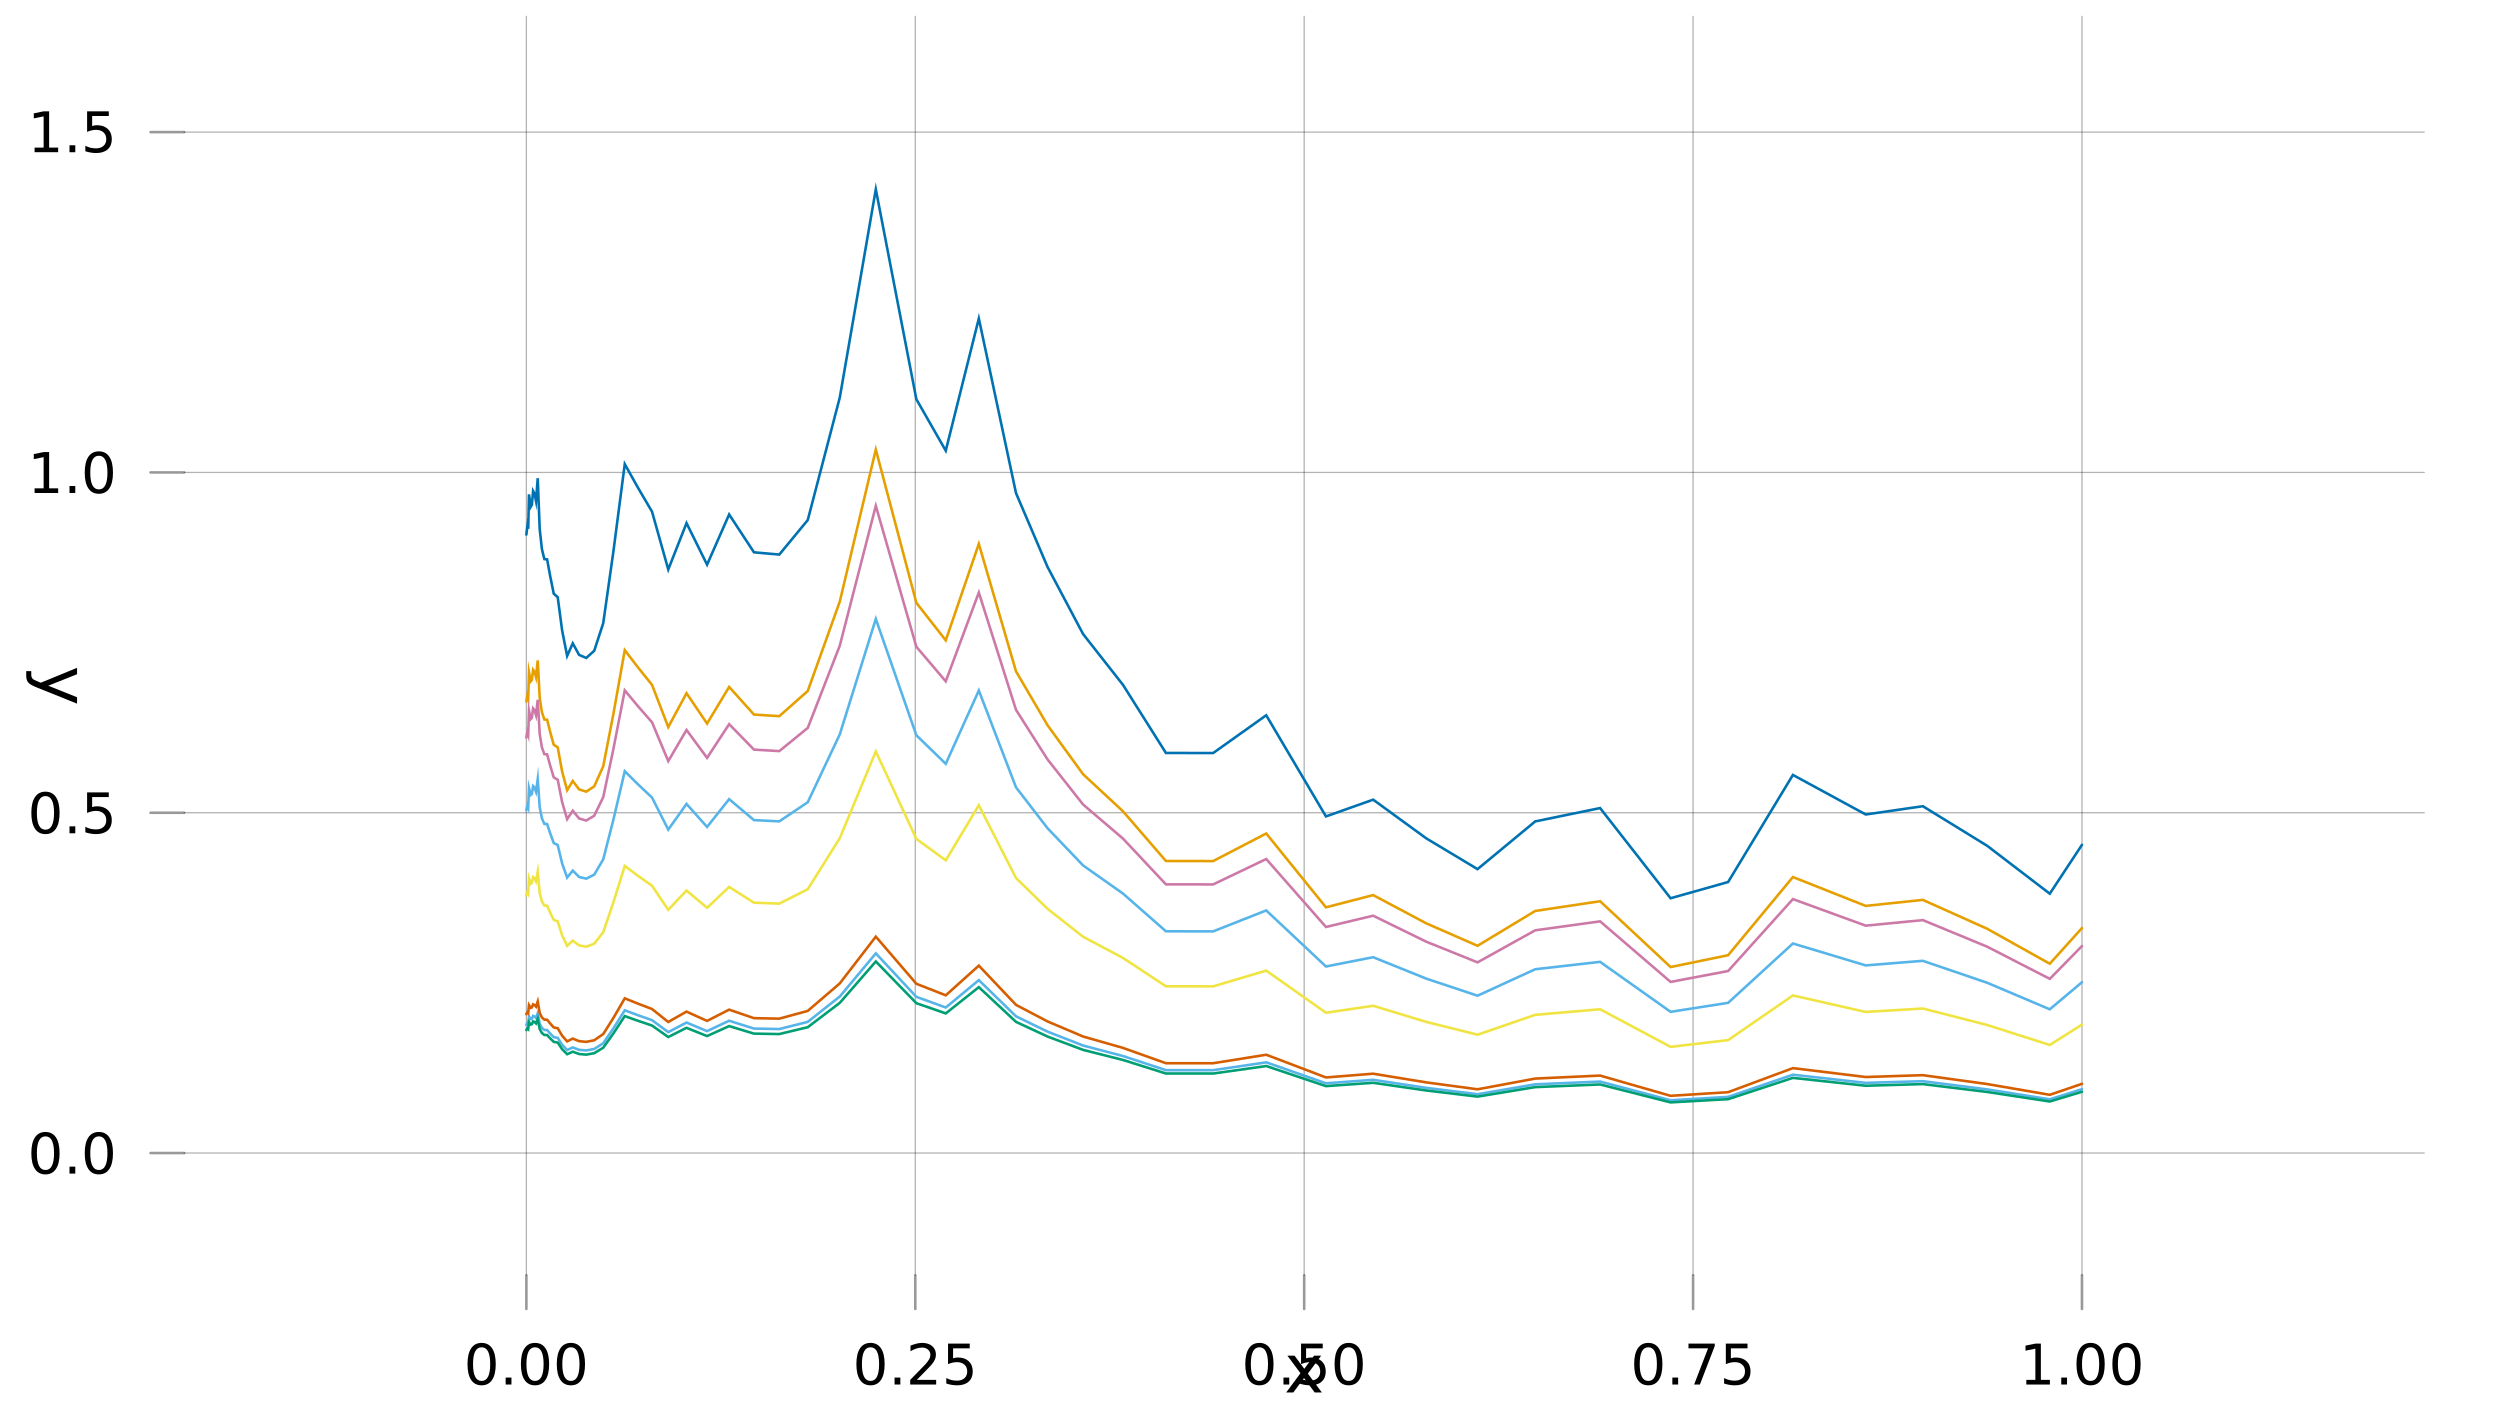 <?xml version="1.0" encoding="UTF-8"?>
<svg xmlns="http://www.w3.org/2000/svg" xmlns:xlink="http://www.w3.org/1999/xlink" width="960pt" height="540pt" viewBox="0 0 960 540" version="1.1">
<defs>
<g>
<symbol overflow="visible" id="glyph0-0">
<path style="stroke:none;" d="M 1.078 3.812 L 1.078 -15.188 L 11.844 -15.188 L 11.844 3.812 Z M 2.281 2.609 L 10.641 2.609 L 10.641 -13.969 L 2.281 -13.969 Z M 2.281 2.609 "/>
</symbol>
<symbol overflow="visible" id="glyph0-1">
<path style="stroke:none;" d="M 6.844 -14.297 C 5.75 -14.297 4.926 -13.758 4.375 -12.688 C 3.82 -11.613 3.547 -9.992 3.547 -7.828 C 3.547 -5.68 3.82 -4.066 4.375 -2.984 C 4.926 -1.91 5.75 -1.375 6.844 -1.375 C 7.945 -1.375 8.77 -1.91 9.312 -2.984 C 9.863 -4.066 10.141 -5.68 10.141 -7.828 C 10.141 -9.992 9.863 -11.613 9.312 -12.688 C 8.77 -13.758 7.945 -14.297 6.844 -14.297 Z M 6.844 -15.984 C 8.602 -15.984 9.945 -15.285 10.875 -13.891 C 11.801 -12.504 12.266 -10.484 12.266 -7.828 C 12.266 -5.191 11.801 -3.176 10.875 -1.781 C 9.945 -0.383 8.602 0.312 6.844 0.312 C 5.082 0.312 3.738 -0.383 2.812 -1.781 C 1.883 -3.176 1.422 -5.191 1.422 -7.828 C 1.422 -10.484 1.883 -12.504 2.812 -13.891 C 3.738 -15.285 5.082 -15.984 6.844 -15.984 Z M 6.844 -15.984 "/>
</symbol>
<symbol overflow="visible" id="glyph0-2">
<path style="stroke:none;" d="M 2.297 -2.672 L 4.516 -2.672 L 4.516 0 L 2.297 0 Z M 2.297 -2.672 "/>
</symbol>
<symbol overflow="visible" id="glyph0-3">
<path style="stroke:none;" d="M 4.125 -1.781 L 11.547 -1.781 L 11.547 0 L 1.578 0 L 1.578 -1.781 C 2.379 -2.613 3.473 -3.734 4.859 -5.141 C 6.254 -6.547 7.133 -7.453 7.5 -7.859 C 8.176 -8.629 8.648 -9.273 8.922 -9.797 C 9.191 -10.328 9.328 -10.848 9.328 -11.359 C 9.328 -12.191 9.031 -12.867 8.438 -13.391 C 7.852 -13.922 7.094 -14.188 6.156 -14.188 C 5.488 -14.188 4.785 -14.07 4.047 -13.844 C 3.305 -13.613 2.52 -13.266 1.688 -12.797 L 1.688 -14.938 C 2.539 -15.281 3.336 -15.539 4.078 -15.719 C 4.816 -15.895 5.5 -15.984 6.125 -15.984 C 7.75 -15.984 9.039 -15.578 10 -14.766 C 10.969 -13.953 11.453 -12.863 11.453 -11.5 C 11.453 -10.852 11.332 -10.238 11.094 -9.656 C 10.852 -9.082 10.414 -8.406 9.781 -7.625 C 9.602 -7.414 9.047 -6.828 8.109 -5.859 C 7.172 -4.891 5.844 -3.531 4.125 -1.781 Z M 4.125 -1.781 "/>
</symbol>
<symbol overflow="visible" id="glyph0-4">
<path style="stroke:none;" d="M 2.328 -15.703 L 10.656 -15.703 L 10.656 -13.906 L 4.266 -13.906 L 4.266 -10.062 C 4.578 -10.164 4.883 -10.242 5.188 -10.297 C 5.5 -10.348 5.812 -10.375 6.125 -10.375 C 7.875 -10.375 9.258 -9.895 10.281 -8.938 C 11.301 -7.977 11.812 -6.676 11.812 -5.031 C 11.812 -3.344 11.285 -2.031 10.234 -1.094 C 9.18 -0.156 7.703 0.312 5.797 0.312 C 5.129 0.312 4.453 0.254 3.766 0.141 C 3.086 0.023 2.383 -0.145 1.656 -0.375 L 1.656 -2.5 C 2.289 -2.156 2.941 -1.898 3.609 -1.734 C 4.285 -1.566 5 -1.484 5.75 -1.484 C 6.957 -1.484 7.914 -1.801 8.625 -2.438 C 9.332 -3.07 9.688 -3.938 9.688 -5.031 C 9.688 -6.125 9.332 -6.988 8.625 -7.625 C 7.914 -8.27 6.957 -8.594 5.75 -8.594 C 5.188 -8.594 4.617 -8.523 4.047 -8.391 C 3.484 -8.266 2.91 -8.07 2.328 -7.812 Z M 2.328 -15.703 "/>
</symbol>
<symbol overflow="visible" id="glyph0-5">
<path style="stroke:none;" d="M 1.766 -15.703 L 11.859 -15.703 L 11.859 -14.797 L 6.156 0 L 3.938 0 L 9.297 -13.906 L 1.766 -13.906 Z M 1.766 -15.703 "/>
</symbol>
<symbol overflow="visible" id="glyph0-6">
<path style="stroke:none;" d="M 2.672 -1.781 L 6.141 -1.781 L 6.141 -13.766 L 2.359 -13 L 2.359 -14.938 L 6.125 -15.703 L 8.25 -15.703 L 8.25 -1.781 L 11.719 -1.781 L 11.719 0 L 2.672 0 Z M 2.672 -1.781 "/>
</symbol>
<symbol overflow="visible" id="glyph1-0">
<path style="stroke:none;" d="M 1.281 4.562 L 1.281 -18.219 L 14.203 -18.219 L 14.203 4.562 Z M 2.734 3.125 L 12.766 3.125 L 12.766 -16.766 L 2.734 -16.766 Z M 2.734 3.125 "/>
</symbol>
<symbol overflow="visible" id="glyph1-1">
<path style="stroke:none;" d="M 14.188 -14.141 L 9.078 -7.25 L 14.453 0 L 11.703 0 L 7.594 -5.547 L 3.484 0 L 0.75 0 L 6.234 -7.391 L 1.219 -14.141 L 3.953 -14.141 L 7.703 -9.094 L 11.453 -14.141 Z M 14.188 -14.141 "/>
</symbol>
<symbol overflow="visible" id="glyph2-0">
<path style="stroke:none;" d="M -4.562 1.281 L 18.219 1.281 L 18.219 14.203 L -4.562 14.203 Z M -3.125 2.734 L -3.125 12.766 L 16.766 12.766 L 16.766 2.734 Z M -3.125 2.734 "/>
</symbol>
<symbol overflow="visible" id="glyph2-1">
<path style="stroke:none;" d="M -1.312 8.312 C -3 7.656 -4.098 7.016 -4.609 6.391 C -5.117 5.773 -5.375 4.945 -5.375 3.906 L -5.375 2.047 L -3.438 2.047 L -3.438 3.406 C -3.438 4.039 -3.285 4.535 -2.984 4.891 C -2.68 5.242 -1.961 5.633 -0.828 6.062 L 0.234 6.484 L 14.141 0.766 L 14.141 3.234 L 3.078 7.641 L 14.141 12.062 L 14.141 14.531 Z M -1.312 8.312 "/>
</symbol>
</g>
</defs>
<g id="surface21">
<rect x="0" y="0" width="960" height="540" style="fill:rgb(100%,100%,100%);fill-opacity:1;stroke:none;"/>
<g style="fill:rgb(0%,0%,0%);fill-opacity:1;">
  <use xlink:href="#glyph0-1" x="178.098" y="531.656"/>
</g>
<g style="fill:rgb(0%,0%,0%);fill-opacity:1;">
  <use xlink:href="#glyph0-2" x="191.879" y="531.656"/>
</g>
<g style="fill:rgb(0%,0%,0%);fill-opacity:1;">
  <use xlink:href="#glyph0-1" x="198.602" y="531.656"/>
</g>
<g style="fill:rgb(0%,0%,0%);fill-opacity:1;">
  <use xlink:href="#glyph0-1" x="212.383" y="531.656"/>
</g>
<g style="fill:rgb(0%,0%,0%);fill-opacity:1;">
  <use xlink:href="#glyph0-1" x="327.434" y="531.656"/>
</g>
<g style="fill:rgb(0%,0%,0%);fill-opacity:1;">
  <use xlink:href="#glyph0-2" x="341.215" y="531.656"/>
</g>
<g style="fill:rgb(0%,0%,0%);fill-opacity:1;">
  <use xlink:href="#glyph0-3" x="347.938" y="531.656"/>
</g>
<g style="fill:rgb(0%,0%,0%);fill-opacity:1;">
  <use xlink:href="#glyph0-4" x="361.719" y="531.656"/>
</g>
<g style="fill:rgb(0%,0%,0%);fill-opacity:1;">
  <use xlink:href="#glyph0-1" x="476.77" y="531.656"/>
</g>
<g style="fill:rgb(0%,0%,0%);fill-opacity:1;">
  <use xlink:href="#glyph0-2" x="490.551" y="531.656"/>
</g>
<g style="fill:rgb(0%,0%,0%);fill-opacity:1;">
  <use xlink:href="#glyph0-4" x="497.273" y="531.656"/>
</g>
<g style="fill:rgb(0%,0%,0%);fill-opacity:1;">
  <use xlink:href="#glyph0-1" x="511.055" y="531.656"/>
</g>
<g style="fill:rgb(0%,0%,0%);fill-opacity:1;">
  <use xlink:href="#glyph0-1" x="626.105" y="531.656"/>
</g>
<g style="fill:rgb(0%,0%,0%);fill-opacity:1;">
  <use xlink:href="#glyph0-2" x="639.887" y="531.656"/>
</g>
<g style="fill:rgb(0%,0%,0%);fill-opacity:1;">
  <use xlink:href="#glyph0-5" x="646.609" y="531.656"/>
</g>
<g style="fill:rgb(0%,0%,0%);fill-opacity:1;">
  <use xlink:href="#glyph0-4" x="660.391" y="531.656"/>
</g>
<g style="fill:rgb(0%,0%,0%);fill-opacity:1;">
  <use xlink:href="#glyph0-6" x="775.441" y="531.656"/>
</g>
<g style="fill:rgb(0%,0%,0%);fill-opacity:1;">
  <use xlink:href="#glyph0-2" x="789.223" y="531.656"/>
</g>
<g style="fill:rgb(0%,0%,0%);fill-opacity:1;">
  <use xlink:href="#glyph0-1" x="795.945" y="531.656"/>
</g>
<g style="fill:rgb(0%,0%,0%);fill-opacity:1;">
  <use xlink:href="#glyph0-1" x="809.727" y="531.656"/>
</g>
<g style="fill:rgb(0%,0%,0%);fill-opacity:1;">
  <use xlink:href="#glyph0-1" x="10.613" y="450.66"/>
</g>
<g style="fill:rgb(0%,0%,0%);fill-opacity:1;">
  <use xlink:href="#glyph0-2" x="24.395" y="450.66"/>
</g>
<g style="fill:rgb(0%,0%,0%);fill-opacity:1;">
  <use xlink:href="#glyph0-1" x="31.117" y="450.66"/>
</g>
<g style="fill:rgb(0%,0%,0%);fill-opacity:1;">
  <use xlink:href="#glyph0-1" x="10.613" y="319.984"/>
</g>
<g style="fill:rgb(0%,0%,0%);fill-opacity:1;">
  <use xlink:href="#glyph0-2" x="24.395" y="319.984"/>
</g>
<g style="fill:rgb(0%,0%,0%);fill-opacity:1;">
  <use xlink:href="#glyph0-4" x="31.117" y="319.984"/>
</g>
<g style="fill:rgb(0%,0%,0%);fill-opacity:1;">
  <use xlink:href="#glyph0-6" x="10.613" y="189.305"/>
</g>
<g style="fill:rgb(0%,0%,0%);fill-opacity:1;">
  <use xlink:href="#glyph0-2" x="24.395" y="189.305"/>
</g>
<g style="fill:rgb(0%,0%,0%);fill-opacity:1;">
  <use xlink:href="#glyph0-1" x="31.117" y="189.305"/>
</g>
<g style="fill:rgb(0%,0%,0%);fill-opacity:1;">
  <use xlink:href="#glyph0-6" x="10.613" y="58.457"/>
</g>
<g style="fill:rgb(0%,0%,0%);fill-opacity:1;">
  <use xlink:href="#glyph0-2" x="24.395" y="58.457"/>
</g>
<g style="fill:rgb(0%,0%,0%);fill-opacity:1;">
  <use xlink:href="#glyph0-4" x="31.117" y="58.457"/>
</g>
<g style="fill:rgb(0%,0%,0%);fill-opacity:1;">
  <use xlink:href="#glyph1-1" x="493.141" y="534.715"/>
</g>
<g style="fill:rgb(0%,0%,0%);fill-opacity:1;">
  <use xlink:href="#glyph2-1" x="15.449" y="255.672"/>
</g>
<path style="fill:none;stroke-width:0.5;stroke-linecap:round;stroke-linejoin:miter;stroke:rgb(0%,0%,0%);stroke-opacity:0.3;stroke-miterlimit:10;" d="M 202.129 489.742 L 202.129 6.285 "/>
<path style="fill:none;stroke-width:0.5;stroke-linecap:round;stroke-linejoin:miter;stroke:rgb(0%,0%,0%);stroke-opacity:0.3;stroke-miterlimit:10;" d="M 351.469 489.742 L 351.469 6.285 "/>
<path style="fill:none;stroke-width:0.5;stroke-linecap:round;stroke-linejoin:miter;stroke:rgb(0%,0%,0%);stroke-opacity:0.3;stroke-miterlimit:10;" d="M 500.805 489.742 L 500.805 6.285 "/>
<path style="fill:none;stroke-width:0.5;stroke-linecap:round;stroke-linejoin:miter;stroke:rgb(0%,0%,0%);stroke-opacity:0.3;stroke-miterlimit:10;" d="M 650.141 489.742 L 650.141 6.285 "/>
<path style="fill:none;stroke-width:0.5;stroke-linecap:round;stroke-linejoin:miter;stroke:rgb(0%,0%,0%);stroke-opacity:0.3;stroke-miterlimit:10;" d="M 799.477 489.742 L 799.477 6.285 "/>
<path style="fill:none;stroke-width:0.5;stroke-linecap:round;stroke-linejoin:miter;stroke:rgb(0%,0%,0%);stroke-opacity:0.3;stroke-miterlimit:10;" d="M 70.715 442.77 L 930.891 442.77 "/>
<path style="fill:none;stroke-width:0.5;stroke-linecap:round;stroke-linejoin:miter;stroke:rgb(0%,0%,0%);stroke-opacity:0.3;stroke-miterlimit:10;" d="M 70.715 312.09 L 930.891 312.09 "/>
<path style="fill:none;stroke-width:0.5;stroke-linecap:round;stroke-linejoin:miter;stroke:rgb(0%,0%,0%);stroke-opacity:0.3;stroke-miterlimit:10;" d="M 70.715 181.41 L 930.891 181.41 "/>
<path style="fill:none;stroke-width:0.5;stroke-linecap:round;stroke-linejoin:miter;stroke:rgb(0%,0%,0%);stroke-opacity:0.3;stroke-miterlimit:10;" d="M 70.715 50.73 L 930.891 50.73 "/>
<path style="fill:none;stroke-width:1;stroke-linecap:round;stroke-linejoin:miter;stroke:rgb(0%,0%,0%);stroke-opacity:0.4;stroke-miterlimit:10;" d="M 202.129 502.641 L 202.129 489.742 "/>
<path style="fill:none;stroke-width:1;stroke-linecap:round;stroke-linejoin:miter;stroke:rgb(0%,0%,0%);stroke-opacity:0.4;stroke-miterlimit:10;" d="M 351.469 502.641 L 351.469 489.742 "/>
<path style="fill:none;stroke-width:1;stroke-linecap:round;stroke-linejoin:miter;stroke:rgb(0%,0%,0%);stroke-opacity:0.4;stroke-miterlimit:10;" d="M 500.805 502.641 L 500.805 489.742 "/>
<path style="fill:none;stroke-width:1;stroke-linecap:round;stroke-linejoin:miter;stroke:rgb(0%,0%,0%);stroke-opacity:0.4;stroke-miterlimit:10;" d="M 650.141 502.641 L 650.141 489.742 "/>
<path style="fill:none;stroke-width:1;stroke-linecap:round;stroke-linejoin:miter;stroke:rgb(0%,0%,0%);stroke-opacity:0.4;stroke-miterlimit:10;" d="M 799.477 502.641 L 799.477 489.742 "/>
<path style="fill:none;stroke-width:1;stroke-linecap:round;stroke-linejoin:miter;stroke:rgb(0%,0%,0%);stroke-opacity:0.4;stroke-miterlimit:10;" d="M 57.805 442.77 L 70.715 442.77 "/>
<path style="fill:none;stroke-width:1;stroke-linecap:round;stroke-linejoin:miter;stroke:rgb(0%,0%,0%);stroke-opacity:0.4;stroke-miterlimit:10;" d="M 57.805 312.09 L 70.715 312.09 "/>
<path style="fill:none;stroke-width:1;stroke-linecap:round;stroke-linejoin:miter;stroke:rgb(0%,0%,0%);stroke-opacity:0.4;stroke-miterlimit:10;" d="M 57.805 181.41 L 70.715 181.41 "/>
<path style="fill:none;stroke-width:1;stroke-linecap:round;stroke-linejoin:miter;stroke:rgb(0%,0%,0%);stroke-opacity:0.4;stroke-miterlimit:10;" d="M 57.805 50.73 L 70.715 50.73 "/>
<path style="fill:none;stroke-width:1;stroke-linecap:round;stroke-linejoin:miter;stroke:rgb(33.725%,70.588%,91.373%);stroke-opacity:1;stroke-miterlimit:10;" d="M 202.129 311.137 L 202.348 310.074 L 202.578 309.094 L 202.836 309.914 L 203.129 302.594 L 203.457 303.879 L 203.824 305.211 L 204.242 304.816 L 204.707 301.875 L 205.234 302.398 L 205.824 304.016 L 206.488 299.148 L 207.238 309.941 L 208.082 314.207 L 209.027 316.367 L 210.094 316.43 L 211.293 320.062 L 212.641 323.738 L 214.156 324.473 L 215.863 331.574 L 217.781 336.973 L 219.941 334.301 L 222.371 336.75 L 225.105 337.406 L 228.18 335.879 L 231.641 330.004 L 235.531 314.797 L 239.91 296.156 L 244.836 301.039 L 250.379 306.273 L 256.613 318.574 L 263.625 308.711 L 271.516 317.551 L 279.992 306.867 L 289.523 314.926 L 299.242 315.406 L 310.176 308.059 L 322.477 281.988 L 336.312 237.68 L 351.883 282.348 L 363.168 293.297 L 375.867 265.164 L 390.152 302.336 L 402.266 318.051 L 415.898 332.316 L 431.23 343.141 L 447.711 357.621 L 465.836 357.648 L 486.227 349.605 L 509.168 371.133 L 527.293 367.566 L 547.684 375.797 L 567.371 382.348 L 589.52 372.191 L 614.438 369.352 L 641.508 388.543 L 663.605 385.086 L 688.469 362.305 L 716.441 370.715 L 738.371 368.957 L 763.043 377.371 L 787.117 387.574 L 799.477 377.172 "/>
<path style="fill:none;stroke-width:1;stroke-linecap:round;stroke-linejoin:miter;stroke:rgb(90.196%,62.353%,0%);stroke-opacity:1;stroke-miterlimit:10;" d="M 202.129 269.395 L 202.348 267.996 L 202.578 266.707 L 202.836 267.785 L 203.129 258.145 L 203.457 259.836 L 203.824 261.594 L 204.242 261.07 L 204.707 257.199 L 205.234 257.887 L 205.824 260.016 L 206.488 253.605 L 207.238 267.82 L 208.082 273.441 L 209.027 276.285 L 210.094 276.371 L 211.293 281.156 L 212.641 285.992 L 214.156 286.961 L 215.863 296.312 L 217.781 303.426 L 219.941 299.902 L 222.371 303.129 L 225.105 303.996 L 228.18 301.984 L 231.641 294.246 L 235.531 274.219 L 239.91 249.664 L 244.836 256.098 L 250.379 262.988 L 256.613 279.191 L 263.625 266.203 L 271.516 277.844 L 279.992 263.773 L 289.523 274.387 L 299.242 275.016 L 310.176 265.344 L 322.477 231.008 L 336.312 172.645 L 351.883 231.48 L 363.168 245.902 L 375.867 208.848 L 390.152 257.805 L 402.266 278.504 L 415.898 297.293 L 431.23 311.547 L 447.711 330.621 L 465.836 330.656 L 486.227 320.062 L 509.168 348.414 L 527.293 343.719 L 547.684 354.562 L 567.371 363.188 L 589.52 349.809 L 614.438 346.07 L 641.508 371.348 L 663.605 366.797 L 688.469 336.789 L 716.441 347.867 L 738.371 345.555 L 763.043 356.633 L 787.117 370.074 L 799.477 356.371 "/>
<path style="fill:none;stroke-width:1;stroke-linecap:round;stroke-linejoin:miter;stroke:rgb(33.725%,70.588%,91.373%);stroke-opacity:1;stroke-miterlimit:10;" d="M 202.129 393.559 L 202.348 393.16 L 202.578 392.793 L 202.836 393.098 L 203.129 390.363 L 203.457 390.844 L 203.824 391.344 L 204.242 391.195 L 204.707 390.094 L 205.234 390.289 L 205.824 390.895 L 206.488 389.074 L 207.238 393.109 L 208.082 394.703 L 209.027 395.512 L 210.094 395.535 L 211.293 396.895 L 212.641 398.27 L 214.156 398.543 L 215.863 401.199 L 217.781 403.215 L 219.941 402.215 L 222.371 403.133 L 225.105 403.379 L 228.18 402.809 L 231.641 400.609 L 235.531 394.926 L 239.91 387.957 L 244.836 389.781 L 250.379 391.738 L 256.613 396.336 L 263.625 392.652 L 271.516 395.953 L 279.992 391.961 L 289.523 394.973 L 299.242 395.152 L 310.176 392.406 L 322.477 382.66 L 336.312 366.094 L 351.883 382.793 L 363.168 386.887 L 375.867 376.371 L 390.152 390.266 L 402.266 396.141 L 415.898 401.477 L 431.23 405.523 L 447.711 410.938 L 465.836 410.945 L 486.227 407.938 L 509.168 415.988 L 527.293 414.652 L 547.684 417.73 L 567.371 420.18 L 589.52 416.383 L 614.438 415.32 L 641.508 422.496 L 663.605 421.203 L 688.469 412.688 L 716.441 415.832 L 738.371 415.176 L 763.043 418.32 L 787.117 422.133 L 799.477 418.246 "/>
<path style="fill:none;stroke-width:1;stroke-linecap:round;stroke-linejoin:miter;stroke:rgb(0%,61.961%,45.098%);stroke-opacity:1;stroke-miterlimit:10;" d="M 202.129 395.551 L 202.348 395.172 L 202.578 394.82 L 202.836 395.113 L 203.129 392.488 L 203.457 392.949 L 203.824 393.426 L 204.242 393.285 L 204.707 392.23 L 205.234 392.418 L 205.824 392.996 L 206.488 391.25 L 207.238 395.125 L 208.082 396.652 L 209.027 397.43 L 210.094 397.453 L 211.293 398.754 L 212.641 400.07 L 214.156 400.336 L 215.863 402.883 L 217.781 404.82 L 219.941 403.859 L 222.371 404.738 L 225.105 404.977 L 228.18 404.426 L 231.641 402.32 L 235.531 396.867 L 239.91 390.18 L 244.836 391.93 L 250.379 393.809 L 256.613 398.219 L 263.625 394.684 L 271.516 397.852 L 279.992 394.02 L 289.523 396.91 L 299.242 397.082 L 310.176 394.449 L 322.477 385.098 L 336.312 369.203 L 351.883 385.227 L 363.168 389.152 L 375.867 379.062 L 390.152 392.395 L 402.266 398.031 L 415.898 403.148 L 431.23 407.031 L 447.711 412.227 L 465.836 412.234 L 486.227 409.352 L 509.168 417.07 L 527.293 415.793 L 547.684 418.746 L 567.371 421.098 L 589.52 417.453 L 614.438 416.434 L 641.508 423.316 L 663.605 422.078 L 688.469 413.906 L 716.441 416.922 L 738.371 416.293 L 763.043 419.309 L 787.117 422.973 L 799.477 419.238 "/>
<path style="fill:none;stroke-width:1;stroke-linecap:round;stroke-linejoin:miter;stroke:rgb(94.118%,89.412%,25.882%);stroke-opacity:1;stroke-miterlimit:10;" d="M 202.129 343.785 L 202.348 342.984 L 202.578 342.25 L 202.836 342.863 L 203.129 337.359 L 203.457 338.324 L 203.824 339.328 L 204.242 339.031 L 204.707 336.82 L 205.234 337.211 L 205.824 338.426 L 206.488 334.766 L 207.238 342.883 L 208.082 346.094 L 209.027 347.715 L 210.094 347.766 L 211.293 350.496 L 212.641 353.258 L 214.156 353.812 L 215.863 359.152 L 217.781 363.215 L 219.941 361.203 L 222.371 363.043 L 225.105 363.539 L 228.18 362.391 L 231.641 357.973 L 235.531 346.539 L 239.91 332.516 L 244.836 336.191 L 250.379 340.125 L 256.613 349.375 L 263.625 341.961 L 271.516 348.605 L 279.992 340.574 L 289.523 346.633 L 299.242 346.992 L 310.176 341.469 L 322.477 321.867 L 336.312 288.547 L 351.883 322.137 L 363.168 330.371 L 375.867 309.215 L 390.152 337.164 L 402.266 348.984 L 415.898 359.711 L 431.23 367.848 L 447.711 378.738 L 465.836 378.758 L 486.227 372.711 L 509.168 388.898 L 527.293 386.215 L 547.684 392.41 L 567.371 397.332 L 589.52 389.695 L 614.438 387.562 L 641.508 401.992 L 663.605 399.395 L 688.469 382.262 L 716.441 388.586 L 738.371 387.266 L 763.043 393.59 L 787.117 401.266 L 799.477 393.441 "/>
<path style="fill:none;stroke-width:1;stroke-linecap:round;stroke-linejoin:miter;stroke:rgb(0%,44.706%,69.804%);stroke-opacity:1;stroke-miterlimit:10;" d="M 202.129 205.254 L 202.348 203.332 L 202.578 201.57 L 202.836 203.047 L 203.129 189.84 L 203.457 192.156 L 203.824 194.562 L 204.242 193.848 L 204.707 188.543 L 205.234 189.484 L 205.824 192.402 L 206.488 183.621 L 207.238 203.094 L 208.082 210.793 L 209.027 214.691 L 210.094 214.809 L 211.293 221.363 L 212.641 227.988 L 214.156 229.316 L 215.863 242.129 L 217.781 251.875 L 219.941 247.047 L 222.371 251.469 L 225.105 252.656 L 228.18 249.898 L 231.641 239.297 L 235.531 211.859 L 239.91 178.219 L 244.836 187.035 L 250.379 196.477 L 256.613 218.672 L 263.625 200.879 L 271.516 216.828 L 279.992 197.551 L 289.523 212.09 L 299.242 212.953 L 310.176 199.699 L 322.477 152.66 L 336.312 72.707 L 351.883 153.309 L 363.168 173.066 L 375.867 122.305 L 390.152 189.371 L 402.266 217.73 L 415.898 243.469 L 431.23 263 L 447.711 289.133 L 465.836 289.176 L 486.227 274.664 L 509.168 313.508 L 527.293 307.07 L 547.684 321.93 L 567.371 333.746 L 589.52 315.418 L 614.438 310.297 L 641.508 344.926 L 663.605 338.688 L 688.469 297.578 L 716.441 312.758 L 738.371 309.586 L 763.043 324.766 L 787.117 343.18 L 799.477 324.406 "/>
<path style="fill:none;stroke-width:1;stroke-linecap:round;stroke-linejoin:miter;stroke:rgb(83.529%,36.863%,0%);stroke-opacity:1;stroke-miterlimit:10;" d="M 202.129 389.434 L 202.348 389.004 L 202.578 388.605 L 202.836 388.938 L 203.129 385.973 L 203.457 386.492 L 203.824 387.031 L 204.242 386.871 L 204.707 385.68 L 205.234 385.891 L 205.824 386.547 L 206.488 384.574 L 207.238 388.949 L 208.082 390.676 L 209.027 391.551 L 210.094 391.578 L 211.293 393.051 L 212.641 394.539 L 214.156 394.836 L 215.863 397.715 L 217.781 399.902 L 219.941 398.82 L 222.371 399.812 L 225.105 400.078 L 228.18 399.457 L 231.641 397.078 L 235.531 390.918 L 239.91 383.363 L 244.836 385.344 L 250.379 387.461 L 256.613 392.445 L 263.625 388.453 L 271.516 392.031 L 279.992 387.703 L 289.523 390.969 L 299.242 391.164 L 310.176 388.188 L 322.477 377.625 L 336.312 359.668 L 351.883 377.77 L 363.168 382.207 L 375.867 370.805 L 390.152 385.867 L 402.266 392.234 L 415.898 398.016 L 431.23 402.402 L 447.711 408.27 L 465.836 408.277 L 486.227 405.02 L 509.168 413.742 L 527.293 412.297 L 547.684 415.633 L 567.371 418.289 L 589.52 414.172 L 614.438 413.02 L 641.508 420.797 L 663.605 419.398 L 688.469 410.164 L 716.441 413.574 L 738.371 412.863 L 763.043 416.27 L 787.117 420.406 L 799.477 416.191 "/>
<path style="fill:none;stroke-width:1;stroke-linecap:round;stroke-linejoin:miter;stroke:rgb(80%,47.451%,65.49%);stroke-opacity:1;stroke-miterlimit:10;" d="M 202.129 283.25 L 202.348 281.961 L 202.578 280.777 L 202.836 281.77 L 203.129 272.898 L 203.457 274.457 L 203.824 276.07 L 204.242 275.59 L 204.707 272.031 L 205.234 272.66 L 205.824 274.621 L 206.488 268.723 L 207.238 281.801 L 208.082 286.973 L 209.027 289.59 L 210.094 289.668 L 211.293 294.07 L 212.641 298.523 L 214.156 299.414 L 215.863 308.02 L 217.781 314.562 L 219.941 311.32 L 222.371 314.289 L 225.105 315.09 L 228.18 313.234 L 231.641 306.113 L 235.531 287.688 L 239.91 265.098 L 244.836 271.016 L 250.379 277.359 L 256.613 292.262 L 263.625 280.312 L 271.516 291.023 L 279.992 278.078 L 289.523 287.844 L 299.242 288.426 L 310.176 279.523 L 322.477 247.93 L 336.312 194.234 L 351.883 248.363 L 363.168 261.633 L 375.867 227.543 L 390.152 272.586 L 402.266 291.633 L 415.898 308.918 L 431.23 322.035 L 447.711 339.586 L 465.836 339.617 L 486.227 329.867 L 509.168 355.957 L 527.293 351.633 L 547.684 361.613 L 567.371 369.547 L 589.52 357.238 L 614.438 353.801 L 641.508 377.055 L 663.605 372.867 L 688.469 345.258 L 716.441 355.453 L 738.371 353.324 L 763.043 363.516 L 787.117 375.883 L 799.477 363.277 "/>
</g>
</svg>
